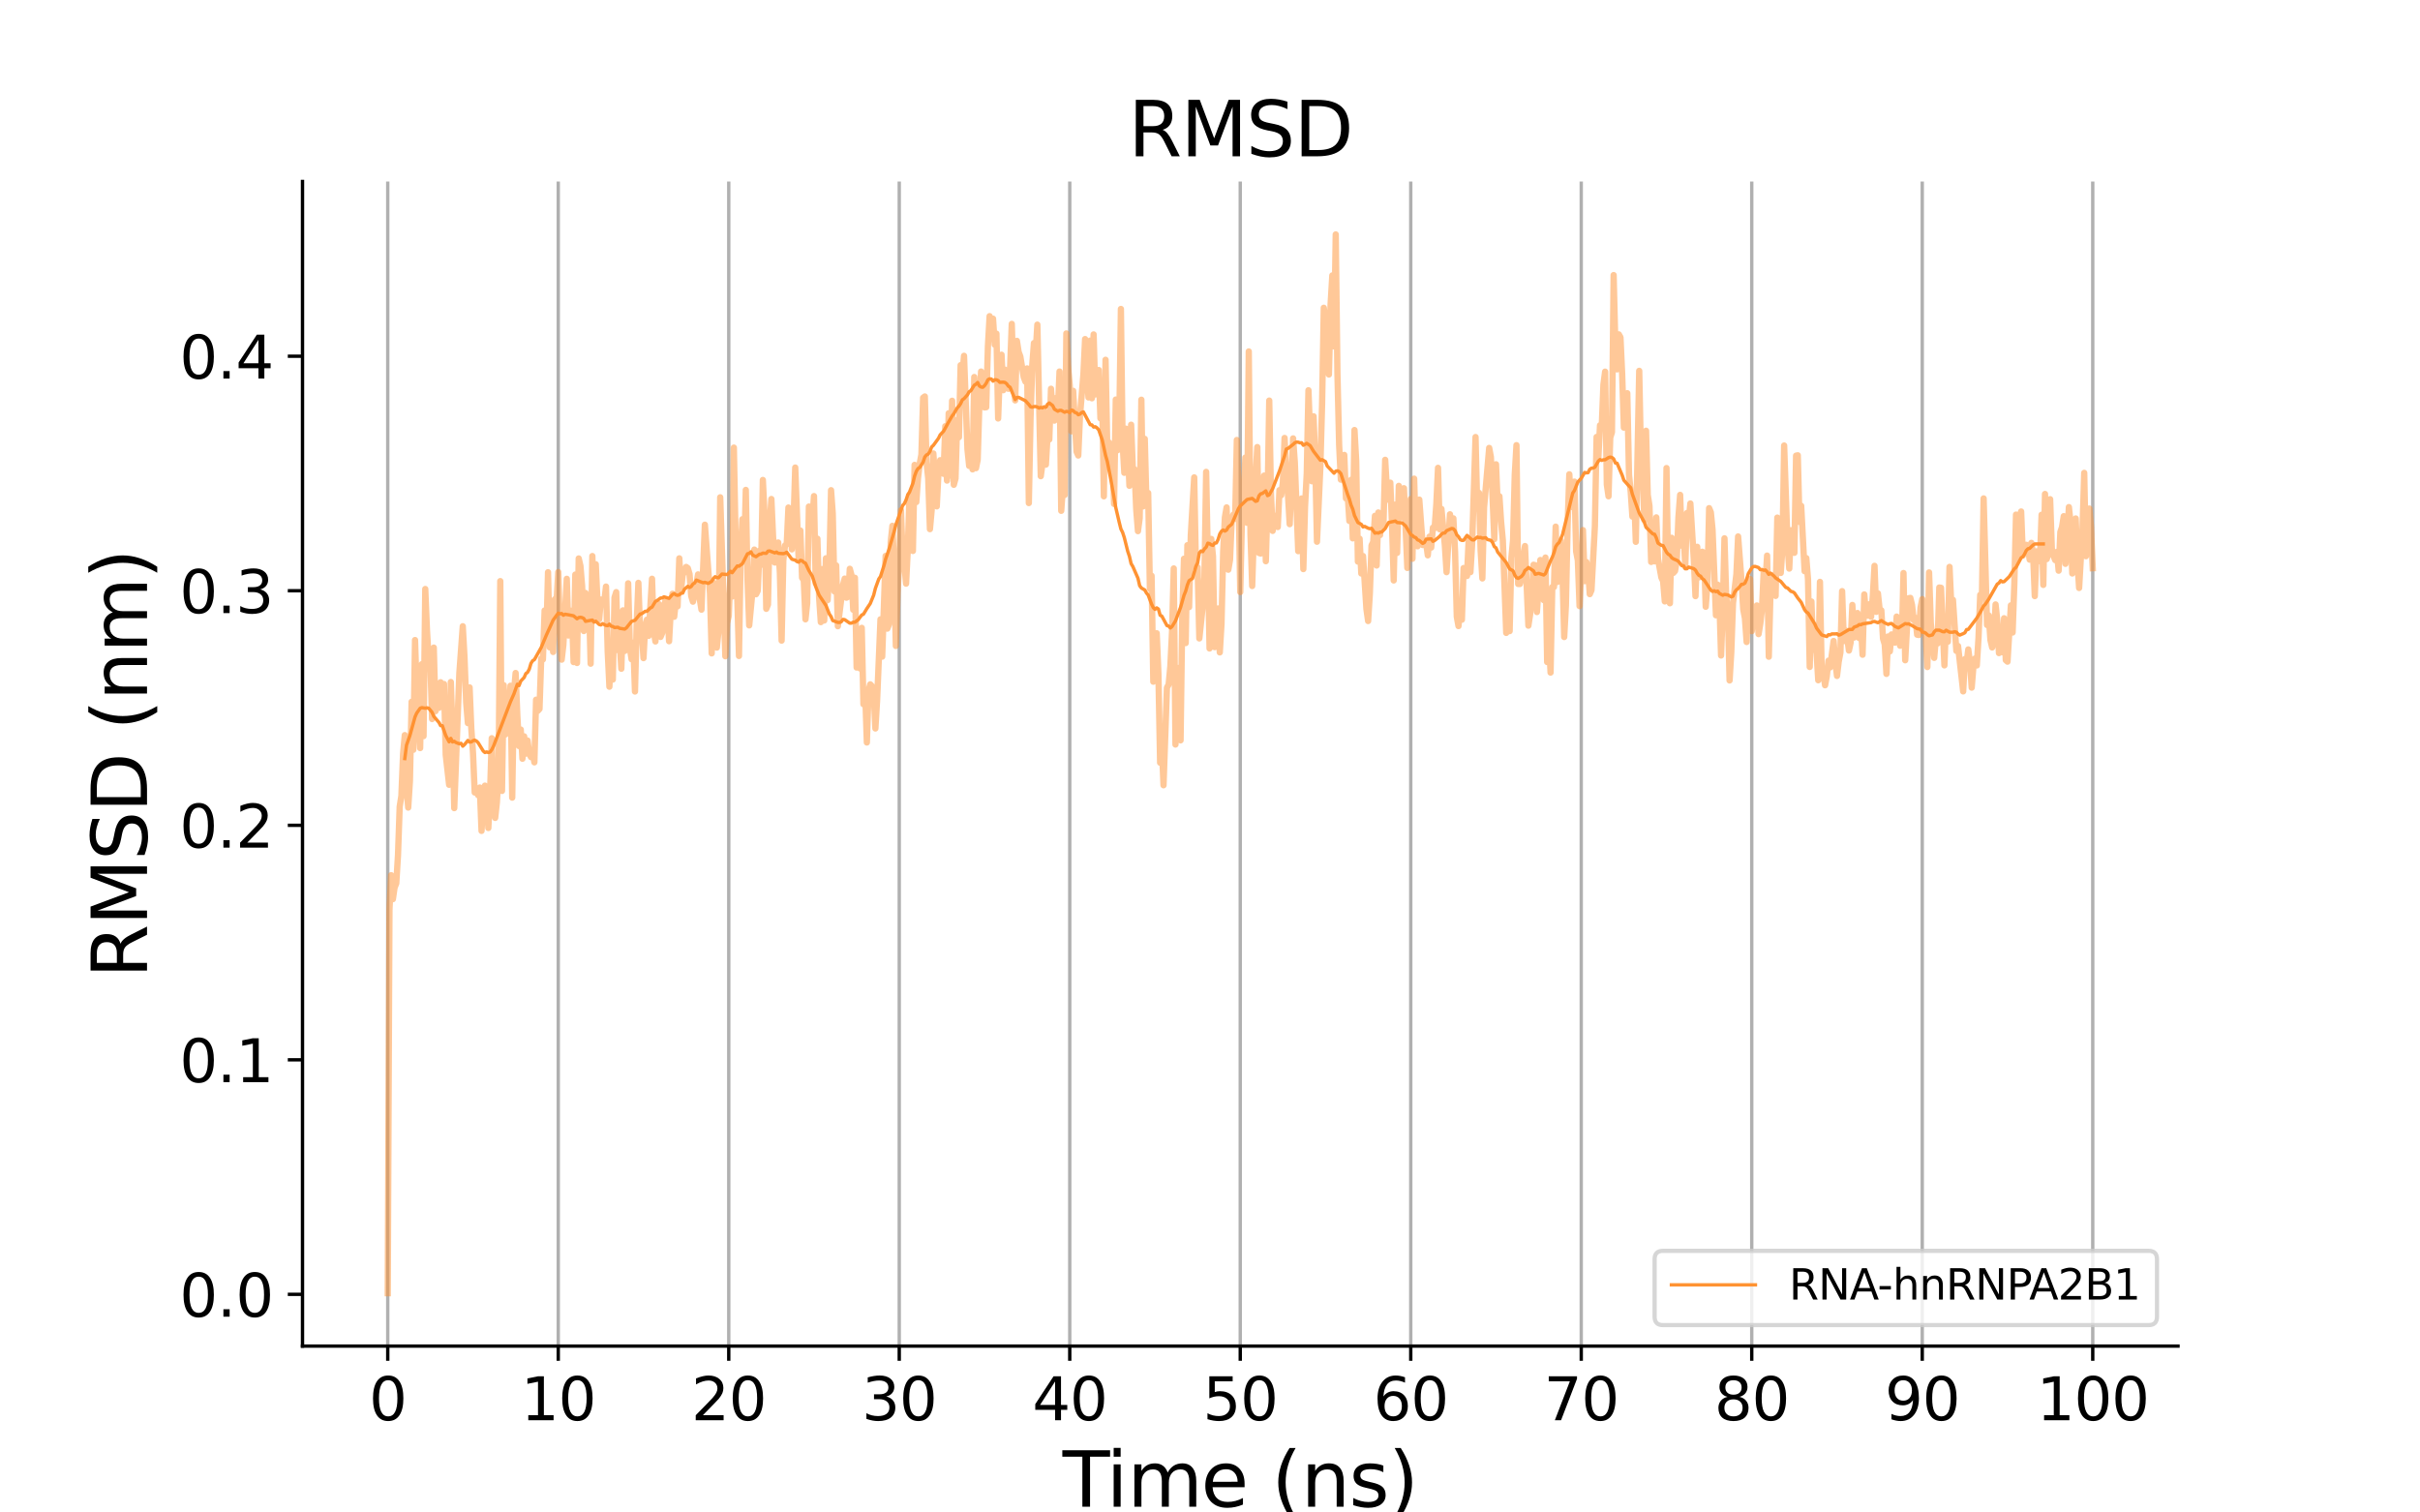 <?xml version="1.0" encoding="utf-8" standalone="no"?>
<!DOCTYPE svg PUBLIC "-//W3C//DTD SVG 1.1//EN"
  "http://www.w3.org/Graphics/SVG/1.1/DTD/svg11.dtd">
<svg xmlns:xlink="http://www.w3.org/1999/xlink" width="576pt" height="360pt" viewBox="0 0 576 360" xmlns="http://www.w3.org/2000/svg" version="1.1">
 <defs>
  <style type="text/css">*{stroke-linejoin: round; stroke-linecap: butt}</style>
 </defs>
 <g id="figure_1">
  <g id="patch_1">
   <path d="M 0 360 
L 576 360 
L 576 0 
L 0 0 
z
" style="fill: #ffffff"/>
  </g>
  <g id="axes_1">
   <g id="patch_2">
    <path d="M 72 320.4 
L 518.4 320.4 
L 518.4 43.2 
L 72 43.2 
z
" style="fill: #ffffff"/>
   </g>
   <g id="matplotlib.axis_1">
    <g id="xtick_1">
     <g id="line2d_1">
      <path d="M 92.291 320.4 
L 92.291 43.2 
" clip-path="url(#p430c666511)" style="fill: none; stroke: #b0b0b0; stroke-width: 0.8; stroke-linecap: square"/>
     </g>
     <g id="line2d_2">
      <defs>
       <path id="md6f866eca4" d="M 0 0 
L 0 3.5 
" style="stroke: #000000; stroke-width: 0.8"/>
      </defs>
      <g>
       <use xlink:href="#md6f866eca4" x="92.291" y="320.4" style="stroke: #000000; stroke-width: 0.8"/>
      </g>
     </g>
     <g id="text_1">
      <!-- 0 -->
      <g transform="translate(87.837 338.038) scale(0.14 -0.14)">
       <defs>
        <path id="DejaVuSans-30" d="M 2034 4250 
Q 1547 4250 1301 3770 
Q 1056 3291 1056 2328 
Q 1056 1369 1301 889 
Q 1547 409 2034 409 
Q 2525 409 2770 889 
Q 3016 1369 3016 2328 
Q 3016 3291 2770 3770 
Q 2525 4250 2034 4250 
z
M 2034 4750 
Q 2819 4750 3233 4129 
Q 3647 3509 3647 2328 
Q 3647 1150 3233 529 
Q 2819 -91 2034 -91 
Q 1250 -91 836 529 
Q 422 1150 422 2328 
Q 422 3509 836 4129 
Q 1250 4750 2034 4750 
z
" transform="scale(0.016)"/>
       </defs>
       <use xlink:href="#DejaVuSans-30"/>
      </g>
     </g>
    </g>
    <g id="xtick_2">
     <g id="line2d_3">
      <path d="M 132.873 320.4 
L 132.873 43.2 
" clip-path="url(#p430c666511)" style="fill: none; stroke: #b0b0b0; stroke-width: 0.8; stroke-linecap: square"/>
     </g>
     <g id="line2d_4">
      <g>
       <use xlink:href="#md6f866eca4" x="132.873" y="320.4" style="stroke: #000000; stroke-width: 0.8"/>
      </g>
     </g>
     <g id="text_2">
      <!-- 10 -->
      <g transform="translate(123.965 338.038) scale(0.14 -0.14)">
       <defs>
        <path id="DejaVuSans-31" d="M 794 531 
L 1825 531 
L 1825 4091 
L 703 3866 
L 703 4441 
L 1819 4666 
L 2450 4666 
L 2450 531 
L 3481 531 
L 3481 0 
L 794 0 
L 794 531 
z
" transform="scale(0.016)"/>
       </defs>
       <use xlink:href="#DejaVuSans-31"/>
       <use xlink:href="#DejaVuSans-30" x="63.623"/>
      </g>
     </g>
    </g>
    <g id="xtick_3">
     <g id="line2d_5">
      <path d="M 173.455 320.4 
L 173.455 43.2 
" clip-path="url(#p430c666511)" style="fill: none; stroke: #b0b0b0; stroke-width: 0.8; stroke-linecap: square"/>
     </g>
     <g id="line2d_6">
      <g>
       <use xlink:href="#md6f866eca4" x="173.455" y="320.4" style="stroke: #000000; stroke-width: 0.8"/>
      </g>
     </g>
     <g id="text_3">
      <!-- 20 -->
      <g transform="translate(164.547 338.038) scale(0.14 -0.14)">
       <defs>
        <path id="DejaVuSans-32" d="M 1228 531 
L 3431 531 
L 3431 0 
L 469 0 
L 469 531 
Q 828 903 1448 1529 
Q 2069 2156 2228 2338 
Q 2531 2678 2651 2914 
Q 2772 3150 2772 3378 
Q 2772 3750 2511 3984 
Q 2250 4219 1831 4219 
Q 1534 4219 1204 4116 
Q 875 4013 500 3803 
L 500 4441 
Q 881 4594 1212 4672 
Q 1544 4750 1819 4750 
Q 2544 4750 2975 4387 
Q 3406 4025 3406 3419 
Q 3406 3131 3298 2873 
Q 3191 2616 2906 2266 
Q 2828 2175 2409 1742 
Q 1991 1309 1228 531 
z
" transform="scale(0.016)"/>
       </defs>
       <use xlink:href="#DejaVuSans-32"/>
       <use xlink:href="#DejaVuSans-30" x="63.623"/>
      </g>
     </g>
    </g>
    <g id="xtick_4">
     <g id="line2d_7">
      <path d="M 214.036 320.4 
L 214.036 43.2 
" clip-path="url(#p430c666511)" style="fill: none; stroke: #b0b0b0; stroke-width: 0.8; stroke-linecap: square"/>
     </g>
     <g id="line2d_8">
      <g>
       <use xlink:href="#md6f866eca4" x="214.036" y="320.4" style="stroke: #000000; stroke-width: 0.8"/>
      </g>
     </g>
     <g id="text_4">
      <!-- 30 -->
      <g transform="translate(205.129 338.038) scale(0.14 -0.14)">
       <defs>
        <path id="DejaVuSans-33" d="M 2597 2516 
Q 3050 2419 3304 2112 
Q 3559 1806 3559 1356 
Q 3559 666 3084 287 
Q 2609 -91 1734 -91 
Q 1441 -91 1130 -33 
Q 819 25 488 141 
L 488 750 
Q 750 597 1062 519 
Q 1375 441 1716 441 
Q 2309 441 2620 675 
Q 2931 909 2931 1356 
Q 2931 1769 2642 2001 
Q 2353 2234 1838 2234 
L 1294 2234 
L 1294 2753 
L 1863 2753 
Q 2328 2753 2575 2939 
Q 2822 3125 2822 3475 
Q 2822 3834 2567 4026 
Q 2313 4219 1838 4219 
Q 1578 4219 1281 4162 
Q 984 4106 628 3988 
L 628 4550 
Q 988 4650 1302 4700 
Q 1616 4750 1894 4750 
Q 2613 4750 3031 4423 
Q 3450 4097 3450 3541 
Q 3450 3153 3228 2886 
Q 3006 2619 2597 2516 
z
" transform="scale(0.016)"/>
       </defs>
       <use xlink:href="#DejaVuSans-33"/>
       <use xlink:href="#DejaVuSans-30" x="63.623"/>
      </g>
     </g>
    </g>
    <g id="xtick_5">
     <g id="line2d_9">
      <path d="M 254.618 320.4 
L 254.618 43.2 
" clip-path="url(#p430c666511)" style="fill: none; stroke: #b0b0b0; stroke-width: 0.8; stroke-linecap: square"/>
     </g>
     <g id="line2d_10">
      <g>
       <use xlink:href="#md6f866eca4" x="254.618" y="320.4" style="stroke: #000000; stroke-width: 0.8"/>
      </g>
     </g>
     <g id="text_5">
      <!-- 40 -->
      <g transform="translate(245.711 338.038) scale(0.14 -0.14)">
       <defs>
        <path id="DejaVuSans-34" d="M 2419 4116 
L 825 1625 
L 2419 1625 
L 2419 4116 
z
M 2253 4666 
L 3047 4666 
L 3047 1625 
L 3713 1625 
L 3713 1100 
L 3047 1100 
L 3047 0 
L 2419 0 
L 2419 1100 
L 313 1100 
L 313 1709 
L 2253 4666 
z
" transform="scale(0.016)"/>
       </defs>
       <use xlink:href="#DejaVuSans-34"/>
       <use xlink:href="#DejaVuSans-30" x="63.623"/>
      </g>
     </g>
    </g>
    <g id="xtick_6">
     <g id="line2d_11">
      <path d="M 295.2 320.4 
L 295.2 43.2 
" clip-path="url(#p430c666511)" style="fill: none; stroke: #b0b0b0; stroke-width: 0.8; stroke-linecap: square"/>
     </g>
     <g id="line2d_12">
      <g>
       <use xlink:href="#md6f866eca4" x="295.2" y="320.4" style="stroke: #000000; stroke-width: 0.8"/>
      </g>
     </g>
     <g id="text_6">
      <!-- 50 -->
      <g transform="translate(286.293 338.038) scale(0.14 -0.14)">
       <defs>
        <path id="DejaVuSans-35" d="M 691 4666 
L 3169 4666 
L 3169 4134 
L 1269 4134 
L 1269 2991 
Q 1406 3038 1543 3061 
Q 1681 3084 1819 3084 
Q 2600 3084 3056 2656 
Q 3513 2228 3513 1497 
Q 3513 744 3044 326 
Q 2575 -91 1722 -91 
Q 1428 -91 1123 -41 
Q 819 9 494 109 
L 494 744 
Q 775 591 1075 516 
Q 1375 441 1709 441 
Q 2250 441 2565 725 
Q 2881 1009 2881 1497 
Q 2881 1984 2565 2268 
Q 2250 2553 1709 2553 
Q 1456 2553 1204 2497 
Q 953 2441 691 2322 
L 691 4666 
z
" transform="scale(0.016)"/>
       </defs>
       <use xlink:href="#DejaVuSans-35"/>
       <use xlink:href="#DejaVuSans-30" x="63.623"/>
      </g>
     </g>
    </g>
    <g id="xtick_7">
     <g id="line2d_13">
      <path d="M 335.782 320.4 
L 335.782 43.2 
" clip-path="url(#p430c666511)" style="fill: none; stroke: #b0b0b0; stroke-width: 0.8; stroke-linecap: square"/>
     </g>
     <g id="line2d_14">
      <g>
       <use xlink:href="#md6f866eca4" x="335.782" y="320.4" style="stroke: #000000; stroke-width: 0.8"/>
      </g>
     </g>
     <g id="text_7">
      <!-- 60 -->
      <g transform="translate(326.874 338.038) scale(0.14 -0.14)">
       <defs>
        <path id="DejaVuSans-36" d="M 2113 2584 
Q 1688 2584 1439 2293 
Q 1191 2003 1191 1497 
Q 1191 994 1439 701 
Q 1688 409 2113 409 
Q 2538 409 2786 701 
Q 3034 994 3034 1497 
Q 3034 2003 2786 2293 
Q 2538 2584 2113 2584 
z
M 3366 4563 
L 3366 3988 
Q 3128 4100 2886 4159 
Q 2644 4219 2406 4219 
Q 1781 4219 1451 3797 
Q 1122 3375 1075 2522 
Q 1259 2794 1537 2939 
Q 1816 3084 2150 3084 
Q 2853 3084 3261 2657 
Q 3669 2231 3669 1497 
Q 3669 778 3244 343 
Q 2819 -91 2113 -91 
Q 1303 -91 875 529 
Q 447 1150 447 2328 
Q 447 3434 972 4092 
Q 1497 4750 2381 4750 
Q 2619 4750 2861 4703 
Q 3103 4656 3366 4563 
z
" transform="scale(0.016)"/>
       </defs>
       <use xlink:href="#DejaVuSans-36"/>
       <use xlink:href="#DejaVuSans-30" x="63.623"/>
      </g>
     </g>
    </g>
    <g id="xtick_8">
     <g id="line2d_15">
      <path d="M 376.364 320.4 
L 376.364 43.2 
" clip-path="url(#p430c666511)" style="fill: none; stroke: #b0b0b0; stroke-width: 0.8; stroke-linecap: square"/>
     </g>
     <g id="line2d_16">
      <g>
       <use xlink:href="#md6f866eca4" x="376.364" y="320.4" style="stroke: #000000; stroke-width: 0.8"/>
      </g>
     </g>
     <g id="text_8">
      <!-- 70 -->
      <g transform="translate(367.456 338.038) scale(0.14 -0.14)">
       <defs>
        <path id="DejaVuSans-37" d="M 525 4666 
L 3525 4666 
L 3525 4397 
L 1831 0 
L 1172 0 
L 2766 4134 
L 525 4134 
L 525 4666 
z
" transform="scale(0.016)"/>
       </defs>
       <use xlink:href="#DejaVuSans-37"/>
       <use xlink:href="#DejaVuSans-30" x="63.623"/>
      </g>
     </g>
    </g>
    <g id="xtick_9">
     <g id="line2d_17">
      <path d="M 416.945 320.4 
L 416.945 43.2 
" clip-path="url(#p430c666511)" style="fill: none; stroke: #b0b0b0; stroke-width: 0.8; stroke-linecap: square"/>
     </g>
     <g id="line2d_18">
      <g>
       <use xlink:href="#md6f866eca4" x="416.945" y="320.4" style="stroke: #000000; stroke-width: 0.8"/>
      </g>
     </g>
     <g id="text_9">
      <!-- 80 -->
      <g transform="translate(408.038 338.038) scale(0.14 -0.14)">
       <defs>
        <path id="DejaVuSans-38" d="M 2034 2216 
Q 1584 2216 1326 1975 
Q 1069 1734 1069 1313 
Q 1069 891 1326 650 
Q 1584 409 2034 409 
Q 2484 409 2743 651 
Q 3003 894 3003 1313 
Q 3003 1734 2745 1975 
Q 2488 2216 2034 2216 
z
M 1403 2484 
Q 997 2584 770 2862 
Q 544 3141 544 3541 
Q 544 4100 942 4425 
Q 1341 4750 2034 4750 
Q 2731 4750 3128 4425 
Q 3525 4100 3525 3541 
Q 3525 3141 3298 2862 
Q 3072 2584 2669 2484 
Q 3125 2378 3379 2068 
Q 3634 1759 3634 1313 
Q 3634 634 3220 271 
Q 2806 -91 2034 -91 
Q 1263 -91 848 271 
Q 434 634 434 1313 
Q 434 1759 690 2068 
Q 947 2378 1403 2484 
z
M 1172 3481 
Q 1172 3119 1398 2916 
Q 1625 2713 2034 2713 
Q 2441 2713 2670 2916 
Q 2900 3119 2900 3481 
Q 2900 3844 2670 4047 
Q 2441 4250 2034 4250 
Q 1625 4250 1398 4047 
Q 1172 3844 1172 3481 
z
" transform="scale(0.016)"/>
       </defs>
       <use xlink:href="#DejaVuSans-38"/>
       <use xlink:href="#DejaVuSans-30" x="63.623"/>
      </g>
     </g>
    </g>
    <g id="xtick_10">
     <g id="line2d_19">
      <path d="M 457.527 320.4 
L 457.527 43.2 
" clip-path="url(#p430c666511)" style="fill: none; stroke: #b0b0b0; stroke-width: 0.8; stroke-linecap: square"/>
     </g>
     <g id="line2d_20">
      <g>
       <use xlink:href="#md6f866eca4" x="457.527" y="320.4" style="stroke: #000000; stroke-width: 0.8"/>
      </g>
     </g>
     <g id="text_10">
      <!-- 90 -->
      <g transform="translate(448.62 338.038) scale(0.14 -0.14)">
       <defs>
        <path id="DejaVuSans-39" d="M 703 97 
L 703 672 
Q 941 559 1184 500 
Q 1428 441 1663 441 
Q 2288 441 2617 861 
Q 2947 1281 2994 2138 
Q 2813 1869 2534 1725 
Q 2256 1581 1919 1581 
Q 1219 1581 811 2004 
Q 403 2428 403 3163 
Q 403 3881 828 4315 
Q 1253 4750 1959 4750 
Q 2769 4750 3195 4129 
Q 3622 3509 3622 2328 
Q 3622 1225 3098 567 
Q 2575 -91 1691 -91 
Q 1453 -91 1209 -44 
Q 966 3 703 97 
z
M 1959 2075 
Q 2384 2075 2632 2365 
Q 2881 2656 2881 3163 
Q 2881 3666 2632 3958 
Q 2384 4250 1959 4250 
Q 1534 4250 1286 3958 
Q 1038 3666 1038 3163 
Q 1038 2656 1286 2365 
Q 1534 2075 1959 2075 
z
" transform="scale(0.016)"/>
       </defs>
       <use xlink:href="#DejaVuSans-39"/>
       <use xlink:href="#DejaVuSans-30" x="63.623"/>
      </g>
     </g>
    </g>
    <g id="xtick_11">
     <g id="line2d_21">
      <path d="M 498.109 320.4 
L 498.109 43.2 
" clip-path="url(#p430c666511)" style="fill: none; stroke: #b0b0b0; stroke-width: 0.8; stroke-linecap: square"/>
     </g>
     <g id="line2d_22">
      <g>
       <use xlink:href="#md6f866eca4" x="498.109" y="320.4" style="stroke: #000000; stroke-width: 0.8"/>
      </g>
     </g>
     <g id="text_11">
      <!-- 100 -->
      <g transform="translate(484.748 338.038) scale(0.14 -0.14)">
       <use xlink:href="#DejaVuSans-31"/>
       <use xlink:href="#DejaVuSans-30" x="63.623"/>
       <use xlink:href="#DejaVuSans-30" x="127.246"/>
      </g>
     </g>
    </g>
    <g id="text_12">
     <!-- Time (ns) -->
     <g transform="translate(252.904 358.627) scale(0.18 -0.18)">
      <defs>
       <path id="DejaVuSans-54" d="M -19 4666 
L 3928 4666 
L 3928 4134 
L 2272 4134 
L 2272 0 
L 1638 0 
L 1638 4134 
L -19 4134 
L -19 4666 
z
" transform="scale(0.016)"/>
       <path id="DejaVuSans-69" d="M 603 3500 
L 1178 3500 
L 1178 0 
L 603 0 
L 603 3500 
z
M 603 4863 
L 1178 4863 
L 1178 4134 
L 603 4134 
L 603 4863 
z
" transform="scale(0.016)"/>
       <path id="DejaVuSans-6d" d="M 3328 2828 
Q 3544 3216 3844 3400 
Q 4144 3584 4550 3584 
Q 5097 3584 5394 3201 
Q 5691 2819 5691 2113 
L 5691 0 
L 5113 0 
L 5113 2094 
Q 5113 2597 4934 2840 
Q 4756 3084 4391 3084 
Q 3944 3084 3684 2787 
Q 3425 2491 3425 1978 
L 3425 0 
L 2847 0 
L 2847 2094 
Q 2847 2600 2669 2842 
Q 2491 3084 2119 3084 
Q 1678 3084 1418 2786 
Q 1159 2488 1159 1978 
L 1159 0 
L 581 0 
L 581 3500 
L 1159 3500 
L 1159 2956 
Q 1356 3278 1631 3431 
Q 1906 3584 2284 3584 
Q 2666 3584 2933 3390 
Q 3200 3197 3328 2828 
z
" transform="scale(0.016)"/>
       <path id="DejaVuSans-65" d="M 3597 1894 
L 3597 1613 
L 953 1613 
Q 991 1019 1311 708 
Q 1631 397 2203 397 
Q 2534 397 2845 478 
Q 3156 559 3463 722 
L 3463 178 
Q 3153 47 2828 -22 
Q 2503 -91 2169 -91 
Q 1331 -91 842 396 
Q 353 884 353 1716 
Q 353 2575 817 3079 
Q 1281 3584 2069 3584 
Q 2775 3584 3186 3129 
Q 3597 2675 3597 1894 
z
M 3022 2063 
Q 3016 2534 2758 2815 
Q 2500 3097 2075 3097 
Q 1594 3097 1305 2825 
Q 1016 2553 972 2059 
L 3022 2063 
z
" transform="scale(0.016)"/>
       <path id="DejaVuSans-20" transform="scale(0.016)"/>
       <path id="DejaVuSans-28" d="M 1984 4856 
Q 1566 4138 1362 3434 
Q 1159 2731 1159 2009 
Q 1159 1288 1364 580 
Q 1569 -128 1984 -844 
L 1484 -844 
Q 1016 -109 783 600 
Q 550 1309 550 2009 
Q 550 2706 781 3412 
Q 1013 4119 1484 4856 
L 1984 4856 
z
" transform="scale(0.016)"/>
       <path id="DejaVuSans-6e" d="M 3513 2113 
L 3513 0 
L 2938 0 
L 2938 2094 
Q 2938 2591 2744 2837 
Q 2550 3084 2163 3084 
Q 1697 3084 1428 2787 
Q 1159 2491 1159 1978 
L 1159 0 
L 581 0 
L 581 3500 
L 1159 3500 
L 1159 2956 
Q 1366 3272 1645 3428 
Q 1925 3584 2291 3584 
Q 2894 3584 3203 3211 
Q 3513 2838 3513 2113 
z
" transform="scale(0.016)"/>
       <path id="DejaVuSans-73" d="M 2834 3397 
L 2834 2853 
Q 2591 2978 2328 3040 
Q 2066 3103 1784 3103 
Q 1356 3103 1142 2972 
Q 928 2841 928 2578 
Q 928 2378 1081 2264 
Q 1234 2150 1697 2047 
L 1894 2003 
Q 2506 1872 2764 1633 
Q 3022 1394 3022 966 
Q 3022 478 2636 193 
Q 2250 -91 1575 -91 
Q 1294 -91 989 -36 
Q 684 19 347 128 
L 347 722 
Q 666 556 975 473 
Q 1284 391 1588 391 
Q 1994 391 2212 530 
Q 2431 669 2431 922 
Q 2431 1156 2273 1281 
Q 2116 1406 1581 1522 
L 1381 1569 
Q 847 1681 609 1914 
Q 372 2147 372 2553 
Q 372 3047 722 3315 
Q 1072 3584 1716 3584 
Q 2034 3584 2315 3537 
Q 2597 3491 2834 3397 
z
" transform="scale(0.016)"/>
       <path id="DejaVuSans-29" d="M 513 4856 
L 1013 4856 
Q 1481 4119 1714 3412 
Q 1947 2706 1947 2009 
Q 1947 1309 1714 600 
Q 1481 -109 1013 -844 
L 513 -844 
Q 928 -128 1133 580 
Q 1338 1288 1338 2009 
Q 1338 2731 1133 3434 
Q 928 4138 513 4856 
z
" transform="scale(0.016)"/>
      </defs>
      <use xlink:href="#DejaVuSans-54"/>
      <use xlink:href="#DejaVuSans-69" x="57.959"/>
      <use xlink:href="#DejaVuSans-6d" x="85.742"/>
      <use xlink:href="#DejaVuSans-65" x="183.154"/>
      <use xlink:href="#DejaVuSans-20" x="244.678"/>
      <use xlink:href="#DejaVuSans-28" x="276.465"/>
      <use xlink:href="#DejaVuSans-6e" x="315.479"/>
      <use xlink:href="#DejaVuSans-73" x="378.857"/>
      <use xlink:href="#DejaVuSans-29" x="430.957"/>
     </g>
    </g>
   </g>
   <g id="matplotlib.axis_2">
    <g id="ytick_1">
     <g id="line2d_23">
      <defs>
       <path id="m3372ca3eda" d="M 0 0 
L -3.5 0 
" style="stroke: #000000; stroke-width: 0.8"/>
      </defs>
      <g>
       <use xlink:href="#m3372ca3eda" x="72" y="308.078" style="stroke: #000000; stroke-width: 0.8"/>
      </g>
     </g>
     <g id="text_13">
      <!-- 0.0 -->
      <g transform="translate(42.736 313.397) scale(0.14 -0.14)">
       <defs>
        <path id="DejaVuSans-2e" d="M 684 794 
L 1344 794 
L 1344 0 
L 684 0 
L 684 794 
z
" transform="scale(0.016)"/>
       </defs>
       <use xlink:href="#DejaVuSans-30"/>
       <use xlink:href="#DejaVuSans-2e" x="63.623"/>
       <use xlink:href="#DejaVuSans-30" x="95.41"/>
      </g>
     </g>
    </g>
    <g id="ytick_2">
     <g id="line2d_24">
      <g>
       <use xlink:href="#m3372ca3eda" x="72" y="252.255" style="stroke: #000000; stroke-width: 0.8"/>
      </g>
     </g>
     <g id="text_14">
      <!-- 0.1 -->
      <g transform="translate(42.736 257.574) scale(0.14 -0.14)">
       <use xlink:href="#DejaVuSans-30"/>
       <use xlink:href="#DejaVuSans-2e" x="63.623"/>
       <use xlink:href="#DejaVuSans-31" x="95.41"/>
      </g>
     </g>
    </g>
    <g id="ytick_3">
     <g id="line2d_25">
      <g>
       <use xlink:href="#m3372ca3eda" x="72" y="196.432" style="stroke: #000000; stroke-width: 0.8"/>
      </g>
     </g>
     <g id="text_15">
      <!-- 0.2 -->
      <g transform="translate(42.736 201.751) scale(0.14 -0.14)">
       <use xlink:href="#DejaVuSans-30"/>
       <use xlink:href="#DejaVuSans-2e" x="63.623"/>
       <use xlink:href="#DejaVuSans-32" x="95.41"/>
      </g>
     </g>
    </g>
    <g id="ytick_4">
     <g id="line2d_26">
      <g>
       <use xlink:href="#m3372ca3eda" x="72" y="140.608" style="stroke: #000000; stroke-width: 0.8"/>
      </g>
     </g>
     <g id="text_16">
      <!-- 0.3 -->
      <g transform="translate(42.736 145.927) scale(0.14 -0.14)">
       <use xlink:href="#DejaVuSans-30"/>
       <use xlink:href="#DejaVuSans-2e" x="63.623"/>
       <use xlink:href="#DejaVuSans-33" x="95.41"/>
      </g>
     </g>
    </g>
    <g id="ytick_5">
     <g id="line2d_27">
      <g>
       <use xlink:href="#m3372ca3eda" x="72" y="84.785" style="stroke: #000000; stroke-width: 0.8"/>
      </g>
     </g>
     <g id="text_17">
      <!-- 0.4 -->
      <g transform="translate(42.736 90.104) scale(0.14 -0.14)">
       <use xlink:href="#DejaVuSans-30"/>
       <use xlink:href="#DejaVuSans-2e" x="63.623"/>
       <use xlink:href="#DejaVuSans-34" x="95.41"/>
      </g>
     </g>
    </g>
    <g id="text_18">
     <!-- RMSD (nm) -->
     <g transform="translate(34.992 232.816) rotate(-90) scale(0.18 -0.18)">
      <defs>
       <path id="DejaVuSans-52" d="M 2841 2188 
Q 3044 2119 3236 1894 
Q 3428 1669 3622 1275 
L 4263 0 
L 3584 0 
L 2988 1197 
Q 2756 1666 2539 1819 
Q 2322 1972 1947 1972 
L 1259 1972 
L 1259 0 
L 628 0 
L 628 4666 
L 2053 4666 
Q 2853 4666 3247 4331 
Q 3641 3997 3641 3322 
Q 3641 2881 3436 2590 
Q 3231 2300 2841 2188 
z
M 1259 4147 
L 1259 2491 
L 2053 2491 
Q 2509 2491 2742 2702 
Q 2975 2913 2975 3322 
Q 2975 3731 2742 3939 
Q 2509 4147 2053 4147 
L 1259 4147 
z
" transform="scale(0.016)"/>
       <path id="DejaVuSans-4d" d="M 628 4666 
L 1569 4666 
L 2759 1491 
L 3956 4666 
L 4897 4666 
L 4897 0 
L 4281 0 
L 4281 4097 
L 3078 897 
L 2444 897 
L 1241 4097 
L 1241 0 
L 628 0 
L 628 4666 
z
" transform="scale(0.016)"/>
       <path id="DejaVuSans-53" d="M 3425 4513 
L 3425 3897 
Q 3066 4069 2747 4153 
Q 2428 4238 2131 4238 
Q 1616 4238 1336 4038 
Q 1056 3838 1056 3469 
Q 1056 3159 1242 3001 
Q 1428 2844 1947 2747 
L 2328 2669 
Q 3034 2534 3370 2195 
Q 3706 1856 3706 1288 
Q 3706 609 3251 259 
Q 2797 -91 1919 -91 
Q 1588 -91 1214 -16 
Q 841 59 441 206 
L 441 856 
Q 825 641 1194 531 
Q 1563 422 1919 422 
Q 2459 422 2753 634 
Q 3047 847 3047 1241 
Q 3047 1584 2836 1778 
Q 2625 1972 2144 2069 
L 1759 2144 
Q 1053 2284 737 2584 
Q 422 2884 422 3419 
Q 422 4038 858 4394 
Q 1294 4750 2059 4750 
Q 2388 4750 2728 4690 
Q 3069 4631 3425 4513 
z
" transform="scale(0.016)"/>
       <path id="DejaVuSans-44" d="M 1259 4147 
L 1259 519 
L 2022 519 
Q 2988 519 3436 956 
Q 3884 1394 3884 2338 
Q 3884 3275 3436 3711 
Q 2988 4147 2022 4147 
L 1259 4147 
z
M 628 4666 
L 1925 4666 
Q 3281 4666 3915 4102 
Q 4550 3538 4550 2338 
Q 4550 1131 3912 565 
Q 3275 0 1925 0 
L 628 0 
L 628 4666 
z
" transform="scale(0.016)"/>
      </defs>
      <use xlink:href="#DejaVuSans-52"/>
      <use xlink:href="#DejaVuSans-4d" x="69.482"/>
      <use xlink:href="#DejaVuSans-53" x="155.762"/>
      <use xlink:href="#DejaVuSans-44" x="219.238"/>
      <use xlink:href="#DejaVuSans-20" x="296.24"/>
      <use xlink:href="#DejaVuSans-28" x="328.027"/>
      <use xlink:href="#DejaVuSans-6e" x="367.041"/>
      <use xlink:href="#DejaVuSans-6d" x="430.42"/>
      <use xlink:href="#DejaVuSans-29" x="527.832"/>
     </g>
    </g>
   </g>
   <g id="line2d_28">
    <path d="M 96.349 180.556 
L 96.755 177.375 
L 97.567 175.045 
L 98.784 170.637 
L 99.19 169.727 
L 100.001 168.584 
L 100.407 168.434 
L 101.219 168.572 
L 101.625 168.477 
L 102.031 168.562 
L 102.842 169.555 
L 103.248 170.518 
L 104.06 171.468 
L 104.465 171.943 
L 104.871 172.714 
L 105.277 172.726 
L 106.089 175.059 
L 106.9 176.566 
L 107.306 175.746 
L 107.712 176.598 
L 108.118 176.443 
L 108.524 176.731 
L 109.335 177.047 
L 109.741 176.927 
L 110.147 177.603 
L 110.553 177.231 
L 111.364 176.241 
L 111.77 176.622 
L 112.176 176.599 
L 112.582 176.305 
L 112.988 176.173 
L 113.393 176.371 
L 113.799 176.773 
L 115.017 178.757 
L 115.423 179.114 
L 115.828 178.974 
L 116.234 179.113 
L 116.64 178.999 
L 117.046 178.437 
L 117.452 177.645 
L 121.51 167.003 
L 122.321 165.179 
L 123.133 162.865 
L 123.539 163.189 
L 123.945 162.115 
L 124.756 161.255 
L 125.162 160.323 
L 125.568 160.032 
L 125.974 159.275 
L 126.38 157.896 
L 126.785 157.263 
L 127.191 157.013 
L 128.815 154.111 
L 130.032 151.194 
L 131.655 147.599 
L 132.873 145.935 
L 133.279 146.102 
L 133.684 146.027 
L 134.09 146.438 
L 134.496 146.199 
L 135.308 146.335 
L 136.525 146.578 
L 137.337 147.279 
L 137.743 146.994 
L 138.148 146.924 
L 138.554 147.009 
L 138.96 147.215 
L 139.366 147.886 
L 140.989 147.584 
L 141.395 148.081 
L 141.801 147.86 
L 142.612 148.64 
L 143.018 148.748 
L 143.424 148.437 
L 144.236 148.872 
L 144.641 148.911 
L 145.047 148.556 
L 145.453 149.037 
L 145.859 149.113 
L 146.265 149.367 
L 147.076 149.304 
L 147.482 149.552 
L 148.7 149.735 
L 149.105 149.435 
L 150.323 147.898 
L 151.135 147.643 
L 152.352 146.151 
L 152.758 146.067 
L 153.569 145.494 
L 153.975 145.5 
L 154.787 144.705 
L 155.193 144.509 
L 156.004 143.142 
L 156.41 142.941 
L 157.222 142.343 
L 157.628 142.315 
L 158.033 142.059 
L 159.251 142.419 
L 160.063 141.483 
L 160.468 141.287 
L 160.874 141.588 
L 161.28 141.703 
L 161.686 141.578 
L 162.092 141.223 
L 162.497 141.161 
L 162.903 140.255 
L 163.715 139.557 
L 164.121 139.832 
L 164.527 139.592 
L 164.932 139.011 
L 165.338 138.762 
L 165.744 138.069 
L 166.556 138.404 
L 167.367 138.702 
L 167.773 138.599 
L 168.585 138.854 
L 169.396 138.364 
L 169.802 137.686 
L 170.208 137.27 
L 170.614 137.475 
L 171.02 137.507 
L 171.831 136.638 
L 173.049 136.749 
L 173.455 136.446 
L 173.86 135.969 
L 174.266 136.314 
L 175.484 134.706 
L 175.889 134.767 
L 176.701 134.172 
L 177.919 131.808 
L 178.324 131.728 
L 178.73 131.335 
L 179.136 132.11 
L 179.948 132.502 
L 180.759 131.909 
L 181.165 131.878 
L 181.571 131.646 
L 182.383 131.707 
L 182.788 131.191 
L 183.194 131.134 
L 184.412 131.599 
L 184.817 131.406 
L 185.223 131.7 
L 186.441 131.777 
L 186.847 131.674 
L 187.252 131.441 
L 188.47 133.102 
L 189.281 133.332 
L 189.687 133.661 
L 190.093 133.801 
L 190.499 133.373 
L 190.905 133.463 
L 191.311 133.845 
L 191.716 134.045 
L 192.528 135.796 
L 193.34 137.133 
L 194.151 139.629 
L 194.963 141.667 
L 196.586 144.112 
L 197.398 146.16 
L 197.804 146.751 
L 198.209 147.706 
L 199.427 148.141 
L 199.833 148.153 
L 200.239 147.993 
L 200.644 147.429 
L 201.05 147.488 
L 202.268 148.328 
L 202.673 148.308 
L 203.079 148.104 
L 203.485 148.095 
L 204.297 147.468 
L 205.108 146.371 
L 205.514 146.207 
L 206.326 144.853 
L 207.137 143.649 
L 207.949 141.655 
L 208.355 140.042 
L 209.167 137.804 
L 209.572 137.216 
L 210.384 134.647 
L 210.79 133.079 
L 211.601 130.726 
L 212.819 126.555 
L 213.225 124.922 
L 214.848 120.292 
L 215.254 119.869 
L 215.66 118.976 
L 216.065 117.761 
L 216.471 117.137 
L 217.283 115.033 
L 217.689 113.306 
L 218.095 112.191 
L 218.5 111.524 
L 218.906 111.26 
L 219.718 110 
L 220.124 108.771 
L 220.529 108.283 
L 220.935 108.074 
L 221.341 107.454 
L 221.747 106.386 
L 222.153 106.01 
L 223.37 104.328 
L 223.776 103.504 
L 224.588 102.636 
L 225.805 100.415 
L 226.617 99.006 
L 227.023 98.477 
L 227.834 97.099 
L 228.24 96.674 
L 228.646 96.058 
L 229.052 95.165 
L 229.457 94.886 
L 230.269 93.979 
L 230.675 93.243 
L 231.081 92.979 
L 231.892 91.682 
L 232.298 91.454 
L 232.704 91.044 
L 233.11 91.865 
L 233.516 92.121 
L 233.921 92.179 
L 234.327 91.807 
L 234.733 91.236 
L 235.139 90.395 
L 235.545 90.167 
L 235.951 90.207 
L 236.356 90.722 
L 236.762 90.382 
L 237.168 90.411 
L 237.574 90.597 
L 237.98 91.001 
L 238.791 90.957 
L 239.197 91.036 
L 239.603 91.343 
L 240.009 91.914 
L 240.415 92.163 
L 241.226 94.153 
L 241.632 95.113 
L 242.038 94.607 
L 242.444 94.571 
L 244.067 95.382 
L 244.879 96.273 
L 245.284 96.82 
L 245.69 96.923 
L 246.096 96.769 
L 246.502 96.758 
L 246.908 96.884 
L 247.313 97.128 
L 247.719 96.963 
L 248.125 97.089 
L 248.531 96.808 
L 248.937 96.963 
L 249.343 96.205 
L 249.748 95.918 
L 250.56 96.537 
L 250.966 97.39 
L 251.777 97.874 
L 252.183 97.673 
L 252.589 97.679 
L 253.401 98.128 
L 253.807 97.918 
L 254.212 97.982 
L 254.618 98.213 
L 255.024 97.596 
L 255.43 97.728 
L 255.836 98.173 
L 256.241 98.271 
L 256.647 98.714 
L 257.053 98.565 
L 257.459 98.195 
L 257.865 98.04 
L 259.488 101.087 
L 259.894 101.14 
L 260.3 101.647 
L 260.705 101.571 
L 261.111 101.857 
L 261.517 102.316 
L 262.329 104.657 
L 263.14 108.39 
L 263.546 109.793 
L 264.358 113.944 
L 265.575 120.821 
L 266.387 124.295 
L 266.793 125.915 
L 267.199 126.719 
L 267.604 127.961 
L 268.416 131.214 
L 268.822 132.423 
L 269.228 134.168 
L 269.633 134.834 
L 270.851 137.628 
L 271.257 139.402 
L 271.663 139.952 
L 272.474 140.422 
L 272.88 141.149 
L 273.286 141.634 
L 274.097 143.821 
L 274.503 144.635 
L 274.909 145.038 
L 275.315 144.685 
L 275.721 144.963 
L 276.127 146.443 
L 276.532 146.636 
L 277.75 148.895 
L 278.156 149.013 
L 278.561 149.469 
L 278.967 149.125 
L 279.779 147.802 
L 280.996 144.56 
L 281.808 141.696 
L 282.214 140.692 
L 282.62 139.237 
L 283.025 138.211 
L 283.837 137.68 
L 284.649 134.801 
L 285.055 133.938 
L 285.46 131.623 
L 285.866 131.137 
L 286.272 131.299 
L 286.678 130.644 
L 287.084 130.239 
L 287.489 129.286 
L 287.895 129.392 
L 288.301 129.692 
L 288.707 129.817 
L 289.113 129.267 
L 289.519 129.231 
L 289.924 128.416 
L 290.33 127.093 
L 290.736 126.425 
L 291.142 126.149 
L 291.548 126.41 
L 291.953 126.154 
L 292.359 125.432 
L 293.171 124.778 
L 294.794 121.021 
L 295.2 120.427 
L 296.823 118.891 
L 298.041 118.633 
L 298.852 119.329 
L 299.258 119.206 
L 299.664 118.005 
L 300.07 117.527 
L 300.476 117.443 
L 301.287 116.833 
L 301.693 117.965 
L 302.099 117.781 
L 302.911 116.303 
L 304.534 112.106 
L 305.751 108.481 
L 306.157 106.892 
L 306.563 106.732 
L 307.78 105.794 
L 308.186 105.394 
L 308.592 105.224 
L 308.998 105.249 
L 309.404 105.402 
L 309.809 105.386 
L 310.215 105.984 
L 311.027 105.524 
L 311.839 106.065 
L 312.65 107.427 
L 314.273 109.55 
L 314.679 109.409 
L 315.491 109.871 
L 315.897 110.914 
L 317.52 112.633 
L 317.926 112.146 
L 318.332 112.061 
L 318.737 112.26 
L 319.143 112.727 
L 320.767 117.704 
L 321.172 118.785 
L 321.578 120.226 
L 321.984 121.192 
L 322.39 122.702 
L 323.201 124.372 
L 324.013 124.794 
L 324.419 125.412 
L 324.825 125.294 
L 325.636 125.718 
L 326.042 125.836 
L 326.448 125.747 
L 327.26 126.905 
L 327.665 126.795 
L 328.071 126.894 
L 328.477 126.675 
L 328.883 126.625 
L 329.695 125.805 
L 330.506 124.361 
L 332.129 124.018 
L 332.535 124.373 
L 333.753 124.475 
L 334.564 125.199 
L 335.782 127.238 
L 336.188 127.472 
L 336.593 127.849 
L 336.999 127.968 
L 337.405 128.504 
L 337.811 128.63 
L 338.623 129.338 
L 339.028 129.124 
L 339.434 128.345 
L 340.652 128.255 
L 341.057 128.848 
L 341.463 128.654 
L 342.681 127.661 
L 343.087 127.138 
L 343.492 126.885 
L 343.898 126.862 
L 344.304 126.321 
L 345.521 125.792 
L 345.927 125.864 
L 346.333 126.333 
L 346.739 127.315 
L 347.145 127.719 
L 347.551 128.446 
L 347.956 128.626 
L 348.362 128.597 
L 349.174 127.434 
L 349.985 128.148 
L 350.391 128.497 
L 350.797 128.521 
L 351.609 127.837 
L 352.015 127.953 
L 352.42 127.921 
L 352.826 128.098 
L 353.638 127.986 
L 354.044 128.422 
L 354.855 128.618 
L 355.261 129.131 
L 355.667 130.101 
L 356.073 130.392 
L 356.479 131.398 
L 358.508 133.896 
L 359.319 135.409 
L 360.131 135.867 
L 360.537 136.894 
L 360.943 137.492 
L 361.348 137.665 
L 362.16 137.184 
L 362.566 136.675 
L 362.972 135.775 
L 363.377 135.504 
L 363.783 135.083 
L 365.001 135.88 
L 365.407 136.69 
L 366.218 136.469 
L 367.436 136.861 
L 367.841 136.529 
L 369.059 133.454 
L 369.465 132.638 
L 369.871 131.564 
L 370.276 130.133 
L 370.682 129.513 
L 371.088 129.134 
L 371.9 127.278 
L 374.335 117.351 
L 374.74 116.762 
L 375.552 114.718 
L 376.364 113.839 
L 377.175 112.454 
L 377.581 112.552 
L 377.987 112.502 
L 378.393 111.691 
L 378.799 111.435 
L 379.204 111.399 
L 379.61 111.212 
L 380.422 109.779 
L 380.828 109.392 
L 381.233 109.581 
L 381.639 109.437 
L 382.045 109.433 
L 382.857 108.917 
L 383.263 108.791 
L 383.668 108.893 
L 384.074 109.22 
L 384.48 110.199 
L 384.886 110.254 
L 386.103 113.107 
L 386.509 114.305 
L 387.727 115.68 
L 388.132 116.053 
L 388.538 117.663 
L 390.161 122.101 
L 391.379 124.299 
L 391.785 125.507 
L 393.408 127.092 
L 393.814 127.159 
L 394.22 127.997 
L 394.625 129.269 
L 395.437 129.806 
L 395.843 129.862 
L 396.655 131.439 
L 397.06 131.908 
L 397.466 132.138 
L 397.872 132.724 
L 398.278 133.008 
L 399.089 133.351 
L 399.495 133.611 
L 400.307 134.645 
L 400.713 134.656 
L 401.119 135.384 
L 401.524 135.373 
L 401.93 134.975 
L 403.148 135.361 
L 403.553 135.7 
L 403.959 136.442 
L 404.365 136.947 
L 404.771 137.144 
L 405.177 137.738 
L 405.583 138.02 
L 407.206 140.463 
L 407.612 140.762 
L 408.017 140.617 
L 408.423 140.836 
L 408.829 140.707 
L 409.235 141.244 
L 410.047 141.676 
L 410.452 141.486 
L 411.264 141.611 
L 412.076 142.077 
L 412.481 141.914 
L 412.887 140.904 
L 413.293 140.398 
L 413.699 140.07 
L 414.511 139.084 
L 414.916 139.051 
L 415.322 138.796 
L 415.728 137.861 
L 416.134 136.521 
L 416.945 135.168 
L 417.351 134.839 
L 417.757 134.822 
L 418.569 135.088 
L 418.975 135.599 
L 419.38 135.553 
L 419.786 135.741 
L 420.192 135.673 
L 420.598 136.103 
L 421.004 136.705 
L 421.409 136.412 
L 422.221 137.084 
L 422.627 137.559 
L 423.844 138.376 
L 425.062 139.832 
L 425.468 139.946 
L 426.279 140.76 
L 426.685 140.857 
L 427.091 141.126 
L 427.903 142.337 
L 428.714 143.36 
L 429.526 145.13 
L 429.932 145.655 
L 430.337 145.919 
L 431.961 148.535 
L 432.367 149.489 
L 433.584 151.118 
L 434.801 151.506 
L 435.207 151.068 
L 435.613 151.115 
L 436.019 150.88 
L 436.831 150.883 
L 437.236 150.846 
L 437.642 151.17 
L 438.048 151.062 
L 440.077 149.85 
L 440.889 149.811 
L 441.295 149.285 
L 442.106 148.989 
L 442.512 148.666 
L 442.918 148.707 
L 443.324 148.491 
L 445.353 148.189 
L 445.759 147.96 
L 446.164 147.918 
L 446.976 148.214 
L 447.788 147.717 
L 448.599 148.256 
L 449.411 148.627 
L 449.817 148.452 
L 450.223 148.403 
L 451.034 149.101 
L 451.846 149.451 
L 453.469 148.433 
L 453.875 148.519 
L 454.281 148.486 
L 455.092 148.886 
L 456.31 149.638 
L 457.121 149.781 
L 457.527 150.462 
L 457.933 150.501 
L 458.339 150.684 
L 458.745 151.084 
L 459.151 151.321 
L 459.962 151.12 
L 460.368 150.41 
L 460.774 149.995 
L 461.585 149.982 
L 462.397 150.35 
L 462.803 150.384 
L 463.209 150.011 
L 464.02 150.477 
L 464.832 150.481 
L 465.238 150.36 
L 465.644 150.459 
L 466.049 150.9 
L 466.455 151.163 
L 467.267 150.822 
L 467.673 150.61 
L 468.079 149.854 
L 468.484 149.805 
L 470.513 147.12 
L 471.325 145.741 
L 472.137 144.229 
L 472.543 143.829 
L 473.354 142.606 
L 475.383 139.024 
L 475.789 138.776 
L 476.195 138.197 
L 476.601 138.496 
L 477.007 138.443 
L 478.224 137.266 
L 479.441 135.384 
L 479.847 135.047 
L 480.659 133.538 
L 481.065 132.768 
L 481.471 132.502 
L 481.876 131.891 
L 482.282 131.039 
L 482.688 130.62 
L 483.094 130.517 
L 483.905 129.725 
L 484.311 129.477 
L 486.34 129.476 
L 486.34 129.476 
" clip-path="url(#p430c666511)" style="fill: none; stroke: #ff9333; stroke-width: 0.8; stroke-linecap: square"/>
   </g>
   <g id="line2d_29">
    <path d="M 92.291 307.8 
L 92.697 216.542 
L 93.103 208.313 
L 93.508 214.019 
L 93.914 211.277 
L 94.32 210.245 
L 94.726 203.606 
L 95.132 191.997 
L 95.537 189.439 
L 95.943 179.361 
L 96.349 174.972 
L 96.755 187.368 
L 97.161 192.217 
L 97.567 185.865 
L 97.972 167.038 
L 98.378 178.465 
L 98.784 152.345 
L 99.19 165.013 
L 100.001 178.062 
L 100.407 158.084 
L 100.813 175.211 
L 101.219 140.193 
L 101.625 150.008 
L 102.031 156.956 
L 102.436 157.784 
L 102.842 171.143 
L 103.248 154.147 
L 103.654 169.281 
L 104.06 163.303 
L 104.465 168.487 
L 104.871 162.389 
L 105.277 168.007 
L 105.683 162.806 
L 106.089 179.656 
L 106.9 186.795 
L 107.306 162.336 
L 107.712 174.564 
L 108.118 192.348 
L 109.335 160.196 
L 110.147 149.059 
L 110.553 156.345 
L 110.959 167.193 
L 111.364 172.116 
L 111.77 163.62 
L 112.176 173.331 
L 112.582 179.233 
L 112.988 188.626 
L 113.393 188.441 
L 113.799 189.264 
L 114.205 187.447 
L 114.611 197.765 
L 115.017 190.868 
L 115.423 186.998 
L 115.828 187.518 
L 116.234 197.079 
L 116.64 188.896 
L 117.046 175.713 
L 117.452 188.825 
L 117.857 194.676 
L 118.263 191.007 
L 118.669 184.035 
L 119.075 138.317 
L 119.481 188.256 
L 119.887 163.08 
L 120.292 174.817 
L 120.698 174.072 
L 121.104 169.417 
L 121.51 163.216 
L 121.916 189.852 
L 122.321 164.798 
L 122.727 160.183 
L 123.133 170.292 
L 123.539 177.577 
L 123.945 173.64 
L 124.351 180.594 
L 124.756 175.266 
L 125.162 179.386 
L 125.568 176.263 
L 125.974 179.384 
L 126.38 180.204 
L 126.785 179.027 
L 127.191 181.449 
L 127.597 166.54 
L 128.003 169.186 
L 128.409 168.736 
L 128.815 156.755 
L 129.22 156.968 
L 129.626 145.309 
L 130.032 151.768 
L 130.438 136.199 
L 130.844 154.085 
L 131.249 149.441 
L 131.655 155.179 
L 132.061 142.632 
L 132.467 143.307 
L 132.873 136.157 
L 133.279 150.23 
L 133.684 157.012 
L 134.09 153.51 
L 134.902 137.768 
L 135.308 151.265 
L 135.713 145.324 
L 136.119 145.905 
L 136.525 157.587 
L 136.931 136.764 
L 137.337 157.804 
L 137.743 132.925 
L 138.148 134.686 
L 138.554 139.466 
L 138.96 150.204 
L 139.366 141.14 
L 139.772 144.301 
L 140.177 142.612 
L 140.583 157.974 
L 140.989 132.35 
L 141.395 147.588 
L 141.801 134.307 
L 142.207 143.059 
L 142.612 147.403 
L 143.018 142.7 
L 143.424 143.088 
L 143.83 143.221 
L 144.236 139.616 
L 144.641 155.054 
L 145.047 163.448 
L 145.453 153.972 
L 145.859 161.751 
L 146.265 142.212 
L 146.671 140.939 
L 147.076 154.755 
L 147.482 152.544 
L 147.888 159.173 
L 148.294 145.272 
L 148.7 154.939 
L 149.105 152.548 
L 149.511 138.84 
L 149.917 154.212 
L 150.323 156.914 
L 150.729 152.972 
L 151.135 164.594 
L 151.54 148.616 
L 151.946 138.729 
L 152.352 150.147 
L 152.758 150.531 
L 153.164 156.643 
L 153.569 148.949 
L 153.975 147.483 
L 154.381 151.351 
L 155.193 137.759 
L 155.599 150.16 
L 156.004 152.679 
L 156.41 144.192 
L 156.816 143.768 
L 157.222 151.604 
L 157.628 150.632 
L 158.033 144.438 
L 158.439 142.802 
L 158.845 145.139 
L 159.251 152.622 
L 159.657 145.144 
L 160.063 141.318 
L 160.468 146.801 
L 160.874 143.062 
L 161.28 144.322 
L 161.686 132.894 
L 162.092 140.457 
L 162.497 136.801 
L 162.903 136.167 
L 163.309 134.938 
L 163.715 135.238 
L 164.121 136.615 
L 164.527 141.887 
L 164.932 143.209 
L 165.744 139.099 
L 166.15 136.715 
L 166.556 142.609 
L 166.961 145.116 
L 167.773 124.89 
L 168.991 141.255 
L 169.396 155.52 
L 169.802 138.684 
L 170.208 152.743 
L 170.614 154.139 
L 171.02 150.131 
L 171.425 118.366 
L 172.643 156.2 
L 173.049 148.373 
L 173.455 146.607 
L 173.86 136.434 
L 174.266 141.983 
L 174.672 106.543 
L 175.078 128.152 
L 175.889 156.135 
L 176.295 131.713 
L 176.701 123.583 
L 177.107 133.073 
L 177.513 116.609 
L 177.919 137.89 
L 178.324 148.858 
L 179.136 140.376 
L 179.542 130.805 
L 179.948 141.438 
L 180.353 140.621 
L 180.759 131.073 
L 181.165 134.435 
L 181.571 114.241 
L 181.977 122.479 
L 182.383 144.907 
L 182.788 143.885 
L 183.194 125.232 
L 183.6 118.774 
L 184.006 127.781 
L 184.412 133.884 
L 184.817 133.861 
L 185.223 129.127 
L 185.629 136.446 
L 186.035 152.479 
L 186.441 133.34 
L 186.847 129.834 
L 187.252 129.52 
L 187.658 120.805 
L 188.064 122.391 
L 188.47 130.762 
L 188.876 124.318 
L 189.281 111.285 
L 190.093 133.24 
L 190.499 126.277 
L 190.905 137.51 
L 191.311 138.118 
L 191.716 147.412 
L 192.122 143.59 
L 192.528 120.573 
L 193.34 123.788 
L 193.745 118.079 
L 194.151 138.861 
L 194.557 128.22 
L 194.963 142.229 
L 195.369 148.081 
L 195.775 135.446 
L 196.18 147.687 
L 196.586 132.885 
L 196.992 142.84 
L 197.398 135.351 
L 197.804 116.674 
L 198.209 122.235 
L 198.615 140.772 
L 199.021 134.573 
L 199.427 149.05 
L 200.644 139.252 
L 201.05 137.718 
L 201.456 142.259 
L 201.862 142.044 
L 202.268 135.386 
L 202.673 136.911 
L 203.079 145.133 
L 203.485 137.522 
L 203.891 158.883 
L 204.297 154.367 
L 204.703 159.101 
L 205.108 149.444 
L 205.514 167.624 
L 205.92 164.545 
L 206.326 176.727 
L 206.732 164.303 
L 207.137 162.889 
L 207.543 163.32 
L 207.949 164.837 
L 208.355 173.39 
L 208.761 166.76 
L 209.572 147.409 
L 209.978 156.293 
L 210.79 132.319 
L 211.196 149.627 
L 211.601 148.576 
L 212.007 129.016 
L 212.413 125.152 
L 212.819 135.235 
L 213.225 153.748 
L 213.631 141.128 
L 214.036 133.579 
L 214.442 121.444 
L 214.848 132.601 
L 215.254 134.216 
L 215.66 138.919 
L 216.065 130.94 
L 216.471 117.794 
L 216.877 120.86 
L 217.283 131.139 
L 217.689 110.65 
L 218.095 119.503 
L 218.5 113.792 
L 218.906 110.365 
L 219.312 108.203 
L 219.718 94.672 
L 220.124 94.368 
L 220.529 110.054 
L 220.935 113.881 
L 221.341 125.951 
L 221.747 121.467 
L 222.153 107.931 
L 222.964 120.525 
L 223.37 112.54 
L 223.776 109.535 
L 224.182 112.416 
L 224.588 112.781 
L 224.993 101.442 
L 225.399 114.386 
L 225.805 98.364 
L 226.211 113.192 
L 226.617 95.39 
L 227.023 115.39 
L 227.428 113.891 
L 227.834 99.977 
L 228.24 104.074 
L 228.646 86.917 
L 229.052 89.287 
L 229.457 84.69 
L 230.269 106.897 
L 230.675 110.893 
L 231.081 104.707 
L 231.487 111.72 
L 231.892 89.736 
L 232.298 111.432 
L 232.704 109.443 
L 233.11 96.052 
L 233.516 88.431 
L 233.921 95.603 
L 234.327 96.977 
L 234.733 96.925 
L 235.139 82.448 
L 235.545 75.254 
L 235.951 78.47 
L 236.356 75.851 
L 236.762 82.044 
L 237.168 79.419 
L 237.574 99.606 
L 237.98 88.573 
L 238.385 84.432 
L 238.791 92.871 
L 239.197 87.987 
L 239.603 89.956 
L 240.009 92.535 
L 240.415 87.747 
L 240.82 77.092 
L 241.226 90.284 
L 241.632 95.304 
L 242.038 81.129 
L 242.444 83.75 
L 242.849 84.842 
L 243.661 89.761 
L 244.067 90.841 
L 244.473 87.685 
L 244.879 119.737 
L 245.284 99.553 
L 245.69 86.985 
L 246.096 81.657 
L 246.502 84.036 
L 246.908 77.27 
L 247.719 113.343 
L 248.125 110.35 
L 248.531 97.833 
L 248.937 110.587 
L 249.343 103.491 
L 249.748 104.608 
L 250.154 92.532 
L 250.56 98.25 
L 250.966 100.108 
L 251.372 94.722 
L 251.777 98.101 
L 252.183 88.428 
L 252.589 121.585 
L 252.995 115.911 
L 253.401 117.822 
L 253.807 79.365 
L 254.212 87.113 
L 254.618 91.743 
L 255.024 102.655 
L 255.43 93.025 
L 256.241 107.511 
L 256.647 108.42 
L 257.053 98.981 
L 257.865 89.141 
L 258.271 80.704 
L 258.676 88.784 
L 259.082 94.603 
L 259.488 81.072 
L 259.894 94.801 
L 260.3 79.6 
L 260.705 93.884 
L 261.111 89.403 
L 261.517 88.069 
L 261.923 99.581 
L 262.329 93.843 
L 262.735 118.136 
L 263.14 85.636 
L 263.546 106.55 
L 263.952 105.301 
L 264.358 110.617 
L 264.764 106.402 
L 265.169 119.952 
L 265.575 95.1 
L 265.981 107.168 
L 266.387 101.784 
L 266.793 73.541 
L 267.199 105.398 
L 267.604 112.533 
L 268.01 102.031 
L 268.416 106.147 
L 268.822 115.63 
L 269.228 101.091 
L 269.633 111.64 
L 270.039 111.69 
L 270.445 121.283 
L 270.851 126.422 
L 271.257 123.358 
L 271.663 95.142 
L 272.068 120.54 
L 272.474 104.458 
L 272.88 119.868 
L 273.286 117.336 
L 273.692 140.134 
L 274.097 137.053 
L 274.503 162.251 
L 275.315 150.729 
L 275.721 160.357 
L 276.127 181.536 
L 276.532 177.403 
L 276.938 186.905 
L 277.75 163.661 
L 278.156 162.928 
L 278.561 158.656 
L 278.967 150.315 
L 279.373 135.297 
L 279.779 177.209 
L 280.185 164.759 
L 280.591 158.979 
L 280.996 176.213 
L 281.402 146.588 
L 281.808 132.99 
L 282.214 153.062 
L 282.62 129.771 
L 283.025 144.504 
L 283.431 127.392 
L 284.243 113.627 
L 284.649 135.191 
L 285.055 135.035 
L 285.46 151.958 
L 286.272 144.242 
L 286.678 137.394 
L 287.084 112.318 
L 287.895 154.349 
L 288.301 128.275 
L 288.707 132.406 
L 289.113 154.026 
L 289.519 145.59 
L 289.924 144.826 
L 290.33 155.281 
L 290.736 148.519 
L 291.142 131.233 
L 291.548 123.108 
L 291.953 120.775 
L 292.359 135.6 
L 292.765 133.254 
L 293.171 123.542 
L 293.577 122.477 
L 293.983 123.506 
L 294.388 104.727 
L 294.794 117.605 
L 295.2 140.924 
L 295.606 123.442 
L 296.012 117.924 
L 296.417 108.912 
L 296.823 124.43 
L 297.229 83.649 
L 297.635 127.123 
L 298.041 139.481 
L 298.852 113.579 
L 299.258 106.411 
L 299.664 131.619 
L 300.07 131.746 
L 300.476 118.62 
L 300.881 113.201 
L 301.287 133.58 
L 301.693 119.377 
L 302.099 95.346 
L 302.505 117.505 
L 302.911 126.359 
L 303.316 122.756 
L 304.128 125.438 
L 304.534 116.664 
L 304.94 117.875 
L 305.345 114.832 
L 305.751 104.241 
L 306.157 112.519 
L 306.563 117.85 
L 306.969 124.762 
L 307.78 104.35 
L 308.186 110.047 
L 308.998 131.184 
L 309.404 119.095 
L 309.809 118.645 
L 310.215 135.455 
L 310.621 120.618 
L 311.027 112.676 
L 311.433 92.89 
L 312.244 114.55 
L 312.65 99.085 
L 313.056 109.854 
L 313.462 128.943 
L 314.273 111.002 
L 314.679 96.208 
L 315.085 73.257 
L 315.491 76.125 
L 315.897 76.967 
L 316.303 89.138 
L 316.708 72.395 
L 317.114 65.553 
L 317.52 82.453 
L 317.926 55.8 
L 318.332 88.955 
L 318.737 105.888 
L 319.143 114.165 
L 319.549 109.032 
L 319.955 108.277 
L 320.361 118.637 
L 320.767 117.659 
L 321.172 123.992 
L 321.578 114.199 
L 321.984 128.139 
L 322.39 102.356 
L 322.796 109.645 
L 323.201 133.667 
L 323.607 128.217 
L 324.013 136.504 
L 324.419 132.347 
L 325.231 144.962 
L 325.636 147.818 
L 326.042 141.355 
L 326.448 129.812 
L 326.854 129.004 
L 327.26 122.778 
L 327.665 134.602 
L 328.071 121.979 
L 328.477 127.357 
L 328.883 122.437 
L 329.289 124.828 
L 329.695 109.446 
L 330.1 116.347 
L 330.506 118.966 
L 330.912 114.884 
L 331.318 124.694 
L 331.724 138.159 
L 332.129 120.103 
L 332.535 131.603 
L 332.941 115.644 
L 333.347 123.194 
L 333.753 121.104 
L 334.159 116.206 
L 334.97 135.184 
L 335.376 121.302 
L 335.782 118.766 
L 336.188 132.997 
L 336.593 113.928 
L 336.999 128.571 
L 337.405 130.023 
L 337.811 118.917 
L 338.623 129.721 
L 339.028 128.634 
L 339.434 129.26 
L 339.84 132.181 
L 340.246 127.729 
L 340.652 130.335 
L 341.057 125.586 
L 341.463 125.731 
L 341.869 120.059 
L 342.275 111.353 
L 342.681 125.992 
L 343.087 121.122 
L 343.898 129.78 
L 344.304 136.184 
L 345.116 122.41 
L 345.521 127.025 
L 345.927 123.377 
L 346.333 131.378 
L 346.739 146.788 
L 347.145 149.016 
L 347.551 144.289 
L 347.956 147.502 
L 348.362 135.21 
L 348.768 136.34 
L 349.174 137.091 
L 349.58 128.221 
L 349.985 136.192 
L 350.391 129.448 
L 351.203 104.023 
L 351.609 121.106 
L 352.015 117.306 
L 352.42 131.041 
L 352.826 137.678 
L 353.232 120.803 
L 354.449 106.617 
L 354.855 108.788 
L 355.667 128.334 
L 356.073 110.513 
L 356.479 120.168 
L 356.884 118.117 
L 357.29 124.215 
L 357.696 128.599 
L 358.508 150.643 
L 358.913 142.123 
L 359.319 150.22 
L 359.725 132.803 
L 360.131 128.594 
L 360.537 112.995 
L 360.943 105.957 
L 361.348 138.995 
L 361.754 139.007 
L 362.16 137.326 
L 362.566 132.312 
L 362.972 129.964 
L 363.783 148.919 
L 364.189 146.212 
L 364.595 142.298 
L 365.001 134.424 
L 365.407 134.538 
L 365.812 145.674 
L 366.624 133.293 
L 367.436 142.846 
L 367.841 132.709 
L 368.247 157.577 
L 368.653 151.699 
L 369.059 160.084 
L 369.465 139.731 
L 369.871 139.718 
L 370.276 125.351 
L 370.682 138.524 
L 371.088 137.428 
L 371.494 128.663 
L 371.9 136.507 
L 372.305 151.624 
L 372.711 144.092 
L 373.117 125.036 
L 373.523 112.89 
L 373.929 120.688 
L 374.335 118.467 
L 374.74 114.631 
L 375.146 131.267 
L 375.552 133.389 
L 375.958 144.262 
L 376.769 126.183 
L 377.175 138.331 
L 377.581 133.777 
L 377.987 135.392 
L 378.393 141.42 
L 378.799 140.473 
L 379.61 125.241 
L 380.016 104.007 
L 380.422 109.189 
L 380.828 101.233 
L 381.233 101.8 
L 381.639 91.548 
L 382.045 88.46 
L 382.451 115.348 
L 382.857 118.13 
L 383.263 104.16 
L 383.668 102.878 
L 384.074 65.476 
L 384.48 82.09 
L 384.886 87.912 
L 385.292 79.585 
L 385.697 80.285 
L 386.103 89.08 
L 386.509 101.782 
L 386.915 100.613 
L 387.321 93.597 
L 387.727 112.981 
L 388.132 117.019 
L 388.538 122.958 
L 388.944 117.347 
L 389.35 128.966 
L 390.161 88.268 
L 390.567 108.229 
L 390.973 113.176 
L 391.379 123.78 
L 391.785 102.525 
L 392.191 117.803 
L 392.596 120.376 
L 393.002 133.753 
L 393.408 132.58 
L 393.814 133.614 
L 394.22 123.148 
L 394.625 133.026 
L 395.437 137.457 
L 395.843 138.315 
L 396.249 143.149 
L 396.655 111.408 
L 397.06 137.109 
L 397.466 143.589 
L 397.872 128.001 
L 398.278 136.361 
L 398.684 135.906 
L 399.089 133.602 
L 399.495 123.139 
L 399.901 117.79 
L 400.307 129.904 
L 400.713 126.476 
L 401.119 134.888 
L 401.524 122.105 
L 401.93 123.908 
L 402.336 119.839 
L 403.148 133.047 
L 403.553 141.896 
L 403.959 130.146 
L 404.365 137.431 
L 404.771 134.837 
L 405.177 131.327 
L 405.583 131.611 
L 405.988 144.425 
L 406.394 139.115 
L 406.8 120.949 
L 407.206 121.933 
L 407.612 126.032 
L 408.423 146.447 
L 408.829 139.156 
L 409.235 142.945 
L 409.641 156.024 
L 410.047 144.967 
L 410.452 128.132 
L 410.858 141.774 
L 411.264 145.837 
L 411.67 161.958 
L 412.076 155.17 
L 412.481 143.593 
L 413.293 136.661 
L 413.699 127.687 
L 414.511 138.284 
L 414.916 145.018 
L 415.322 147.159 
L 415.728 152.802 
L 416.134 137.979 
L 416.54 137.814 
L 416.945 150.225 
L 417.351 146.148 
L 417.757 146.592 
L 418.163 144.107 
L 418.569 150.929 
L 418.975 148.463 
L 419.38 145.024 
L 419.786 136.08 
L 420.192 138.927 
L 420.598 132.242 
L 421.004 156.316 
L 421.409 140.599 
L 421.815 139.639 
L 422.221 136.837 
L 422.627 141.84 
L 423.033 123.2 
L 423.844 136.378 
L 424.25 130.468 
L 424.656 106.042 
L 425.468 129.818 
L 425.873 135.337 
L 426.279 126.205 
L 426.685 126.811 
L 427.091 131.579 
L 427.497 108.455 
L 427.903 108.37 
L 428.308 124.233 
L 428.714 120.391 
L 429.526 135.955 
L 429.932 132.847 
L 430.337 137.886 
L 430.743 158.748 
L 431.149 143.166 
L 431.555 154.667 
L 431.961 150.088 
L 432.367 155.183 
L 432.772 161.914 
L 433.178 138.496 
L 433.584 159.372 
L 433.99 160.258 
L 434.396 163.107 
L 434.801 160.983 
L 435.207 157.259 
L 435.613 158.851 
L 436.425 152.572 
L 436.831 157.399 
L 437.236 160.884 
L 437.642 157.493 
L 438.048 155.316 
L 438.454 140.704 
L 438.86 152.59 
L 439.265 150.038 
L 439.671 151.819 
L 440.077 154.841 
L 440.483 152.932 
L 440.889 143.989 
L 441.295 151.754 
L 441.7 150.821 
L 442.106 145.907 
L 442.512 151.874 
L 442.918 148.492 
L 443.324 155.84 
L 443.729 141.486 
L 444.135 146.538 
L 444.541 146.519 
L 444.947 143.822 
L 445.353 146.806 
L 445.759 141.882 
L 446.164 134.679 
L 446.57 145.63 
L 446.976 141.238 
L 447.382 145.064 
L 447.788 145.267 
L 448.193 152.02 
L 448.599 153.379 
L 449.005 160.399 
L 449.411 151.489 
L 449.817 155.048 
L 450.223 151.006 
L 450.628 151.723 
L 451.034 152.962 
L 451.44 146.758 
L 451.846 149.505 
L 452.252 153.694 
L 452.657 152.812 
L 453.063 136.394 
L 453.469 157.155 
L 454.281 142.402 
L 454.687 142.313 
L 455.092 143.979 
L 455.498 147.626 
L 455.904 147.054 
L 456.31 151.072 
L 456.716 151.139 
L 457.121 144.634 
L 457.527 142.595 
L 457.933 149.138 
L 458.339 150.858 
L 458.745 158.766 
L 459.151 136.245 
L 459.556 148.22 
L 460.368 156.587 
L 460.774 152.001 
L 461.18 153.149 
L 461.585 139.837 
L 461.991 139.906 
L 462.803 158.372 
L 463.209 147.573 
L 463.615 152.739 
L 464.02 134.934 
L 464.426 143.743 
L 464.832 142.772 
L 465.644 154.924 
L 466.049 153.761 
L 467.267 164.567 
L 467.673 156.881 
L 468.079 157.857 
L 468.484 154.577 
L 468.89 157.625 
L 469.296 163.673 
L 469.702 158.683 
L 470.108 156.724 
L 470.513 158.392 
L 470.919 151.796 
L 471.325 141.593 
L 471.731 141.962 
L 472.137 118.635 
L 472.948 148.763 
L 473.354 146.486 
L 473.76 152.344 
L 474.166 154.108 
L 474.572 152.233 
L 474.977 143.868 
L 475.383 147.656 
L 475.789 155.451 
L 476.195 154.477 
L 476.601 155.244 
L 477.007 147.155 
L 477.412 157.119 
L 477.818 157.486 
L 478.63 144.081 
L 479.036 150.548 
L 479.441 139.094 
L 479.847 122.486 
L 480.253 132.983 
L 480.659 122.961 
L 481.065 121.745 
L 481.471 132.22 
L 481.876 130.059 
L 482.282 129.675 
L 482.688 130.353 
L 483.094 133.205 
L 483.5 129.219 
L 483.905 131.731 
L 484.311 141.883 
L 484.717 131.228 
L 485.123 132.044 
L 485.529 133.579 
L 485.935 122.519 
L 486.34 139.223 
L 486.746 117.578 
L 487.152 133.075 
L 487.558 131.68 
L 487.964 118.821 
L 488.369 130.583 
L 488.775 132.341 
L 489.181 133.325 
L 489.587 131.358 
L 489.993 135.835 
L 490.399 126.629 
L 490.804 125.435 
L 491.21 122.859 
L 491.616 134.202 
L 492.022 128.857 
L 492.428 120.699 
L 492.833 124.45 
L 493.239 136.494 
L 493.645 132.706 
L 494.051 123.404 
L 494.457 133.63 
L 494.863 139.948 
L 495.674 125.824 
L 496.08 112.553 
L 496.486 132.387 
L 496.892 125.709 
L 497.297 121.049 
L 497.703 125.549 
L 498.109 135.248 
L 498.109 135.248 
" clip-path="url(#p430c666511)" style="fill: none; stroke: #ff9333; stroke-opacity: 0.5; stroke-width: 1.5; stroke-linecap: square"/>
   </g>
   <g id="patch_3">
    <path d="M 72 320.4 
L 72 43.2 
" style="fill: none; stroke: #000000; stroke-width: 0.8; stroke-linejoin: miter; stroke-linecap: square"/>
   </g>
   <g id="patch_4">
    <path d="M 72 320.4 
L 518.4 320.4 
" style="fill: none; stroke: #000000; stroke-width: 0.8; stroke-linejoin: miter; stroke-linecap: square"/>
   </g>
   <g id="text_19">
    <!-- RMSD -->
    <g transform="translate(268.538 37.2) scale(0.18 -0.18)">
     <use xlink:href="#DejaVuSans-52"/>
     <use xlink:href="#DejaVuSans-4d" x="69.482"/>
     <use xlink:href="#DejaVuSans-53" x="155.762"/>
     <use xlink:href="#DejaVuSans-44" x="219.238"/>
    </g>
   </g>
   <g id="legend_1">
    <g id="patch_5">
     <path d="M 395.823 315.4 
L 511.4 315.4 
Q 513.4 315.4 513.4 313.4 
L 513.4 299.722 
Q 513.4 297.722 511.4 297.722 
L 395.823 297.722 
Q 393.823 297.722 393.823 299.722 
L 393.823 313.4 
Q 393.823 315.4 395.823 315.4 
z
" style="fill: #ffffff; opacity: 0.8; stroke: #cccccc; stroke-linejoin: miter"/>
    </g>
    <g id="line2d_30">
     <path d="M 397.823 305.82 
L 407.823 305.82 
L 417.823 305.82 
" style="fill: none; stroke: #ff9333; stroke-width: 0.8; stroke-linecap: square"/>
    </g>
    <g id="text_20">
     <!-- RNA-hnRNPA2B1 -->
     <g transform="translate(425.823 309.32) scale(0.1 -0.1)">
      <defs>
       <path id="DejaVuSans-4e" d="M 628 4666 
L 1478 4666 
L 3547 763 
L 3547 4666 
L 4159 4666 
L 4159 0 
L 3309 0 
L 1241 3903 
L 1241 0 
L 628 0 
L 628 4666 
z
" transform="scale(0.016)"/>
       <path id="DejaVuSans-41" d="M 2188 4044 
L 1331 1722 
L 3047 1722 
L 2188 4044 
z
M 1831 4666 
L 2547 4666 
L 4325 0 
L 3669 0 
L 3244 1197 
L 1141 1197 
L 716 0 
L 50 0 
L 1831 4666 
z
" transform="scale(0.016)"/>
       <path id="DejaVuSans-2d" d="M 313 2009 
L 1997 2009 
L 1997 1497 
L 313 1497 
L 313 2009 
z
" transform="scale(0.016)"/>
       <path id="DejaVuSans-68" d="M 3513 2113 
L 3513 0 
L 2938 0 
L 2938 2094 
Q 2938 2591 2744 2837 
Q 2550 3084 2163 3084 
Q 1697 3084 1428 2787 
Q 1159 2491 1159 1978 
L 1159 0 
L 581 0 
L 581 4863 
L 1159 4863 
L 1159 2956 
Q 1366 3272 1645 3428 
Q 1925 3584 2291 3584 
Q 2894 3584 3203 3211 
Q 3513 2838 3513 2113 
z
" transform="scale(0.016)"/>
       <path id="DejaVuSans-50" d="M 1259 4147 
L 1259 2394 
L 2053 2394 
Q 2494 2394 2734 2622 
Q 2975 2850 2975 3272 
Q 2975 3691 2734 3919 
Q 2494 4147 2053 4147 
L 1259 4147 
z
M 628 4666 
L 2053 4666 
Q 2838 4666 3239 4311 
Q 3641 3956 3641 3272 
Q 3641 2581 3239 2228 
Q 2838 1875 2053 1875 
L 1259 1875 
L 1259 0 
L 628 0 
L 628 4666 
z
" transform="scale(0.016)"/>
       <path id="DejaVuSans-42" d="M 1259 2228 
L 1259 519 
L 2272 519 
Q 2781 519 3026 730 
Q 3272 941 3272 1375 
Q 3272 1813 3026 2020 
Q 2781 2228 2272 2228 
L 1259 2228 
z
M 1259 4147 
L 1259 2741 
L 2194 2741 
Q 2656 2741 2882 2914 
Q 3109 3088 3109 3444 
Q 3109 3797 2882 3972 
Q 2656 4147 2194 4147 
L 1259 4147 
z
M 628 4666 
L 2241 4666 
Q 2963 4666 3353 4366 
Q 3744 4066 3744 3513 
Q 3744 3084 3544 2831 
Q 3344 2578 2956 2516 
Q 3422 2416 3680 2098 
Q 3938 1781 3938 1306 
Q 3938 681 3513 340 
Q 3088 0 2303 0 
L 628 0 
L 628 4666 
z
" transform="scale(0.016)"/>
      </defs>
      <use xlink:href="#DejaVuSans-52"/>
      <use xlink:href="#DejaVuSans-4e" x="69.482"/>
      <use xlink:href="#DejaVuSans-41" x="144.287"/>
      <use xlink:href="#DejaVuSans-2d" x="210.445"/>
      <use xlink:href="#DejaVuSans-68" x="246.529"/>
      <use xlink:href="#DejaVuSans-6e" x="309.908"/>
      <use xlink:href="#DejaVuSans-52" x="373.287"/>
      <use xlink:href="#DejaVuSans-4e" x="442.77"/>
      <use xlink:href="#DejaVuSans-50" x="517.574"/>
      <use xlink:href="#DejaVuSans-41" x="571.502"/>
      <use xlink:href="#DejaVuSans-32" x="639.91"/>
      <use xlink:href="#DejaVuSans-42" x="703.533"/>
      <use xlink:href="#DejaVuSans-31" x="772.137"/>
     </g>
    </g>
   </g>
  </g>
 </g>
 <defs>
  <clipPath id="p430c666511">
   <rect x="72" y="43.2" width="446.4" height="277.2"/>
  </clipPath>
 </defs>
</svg>
